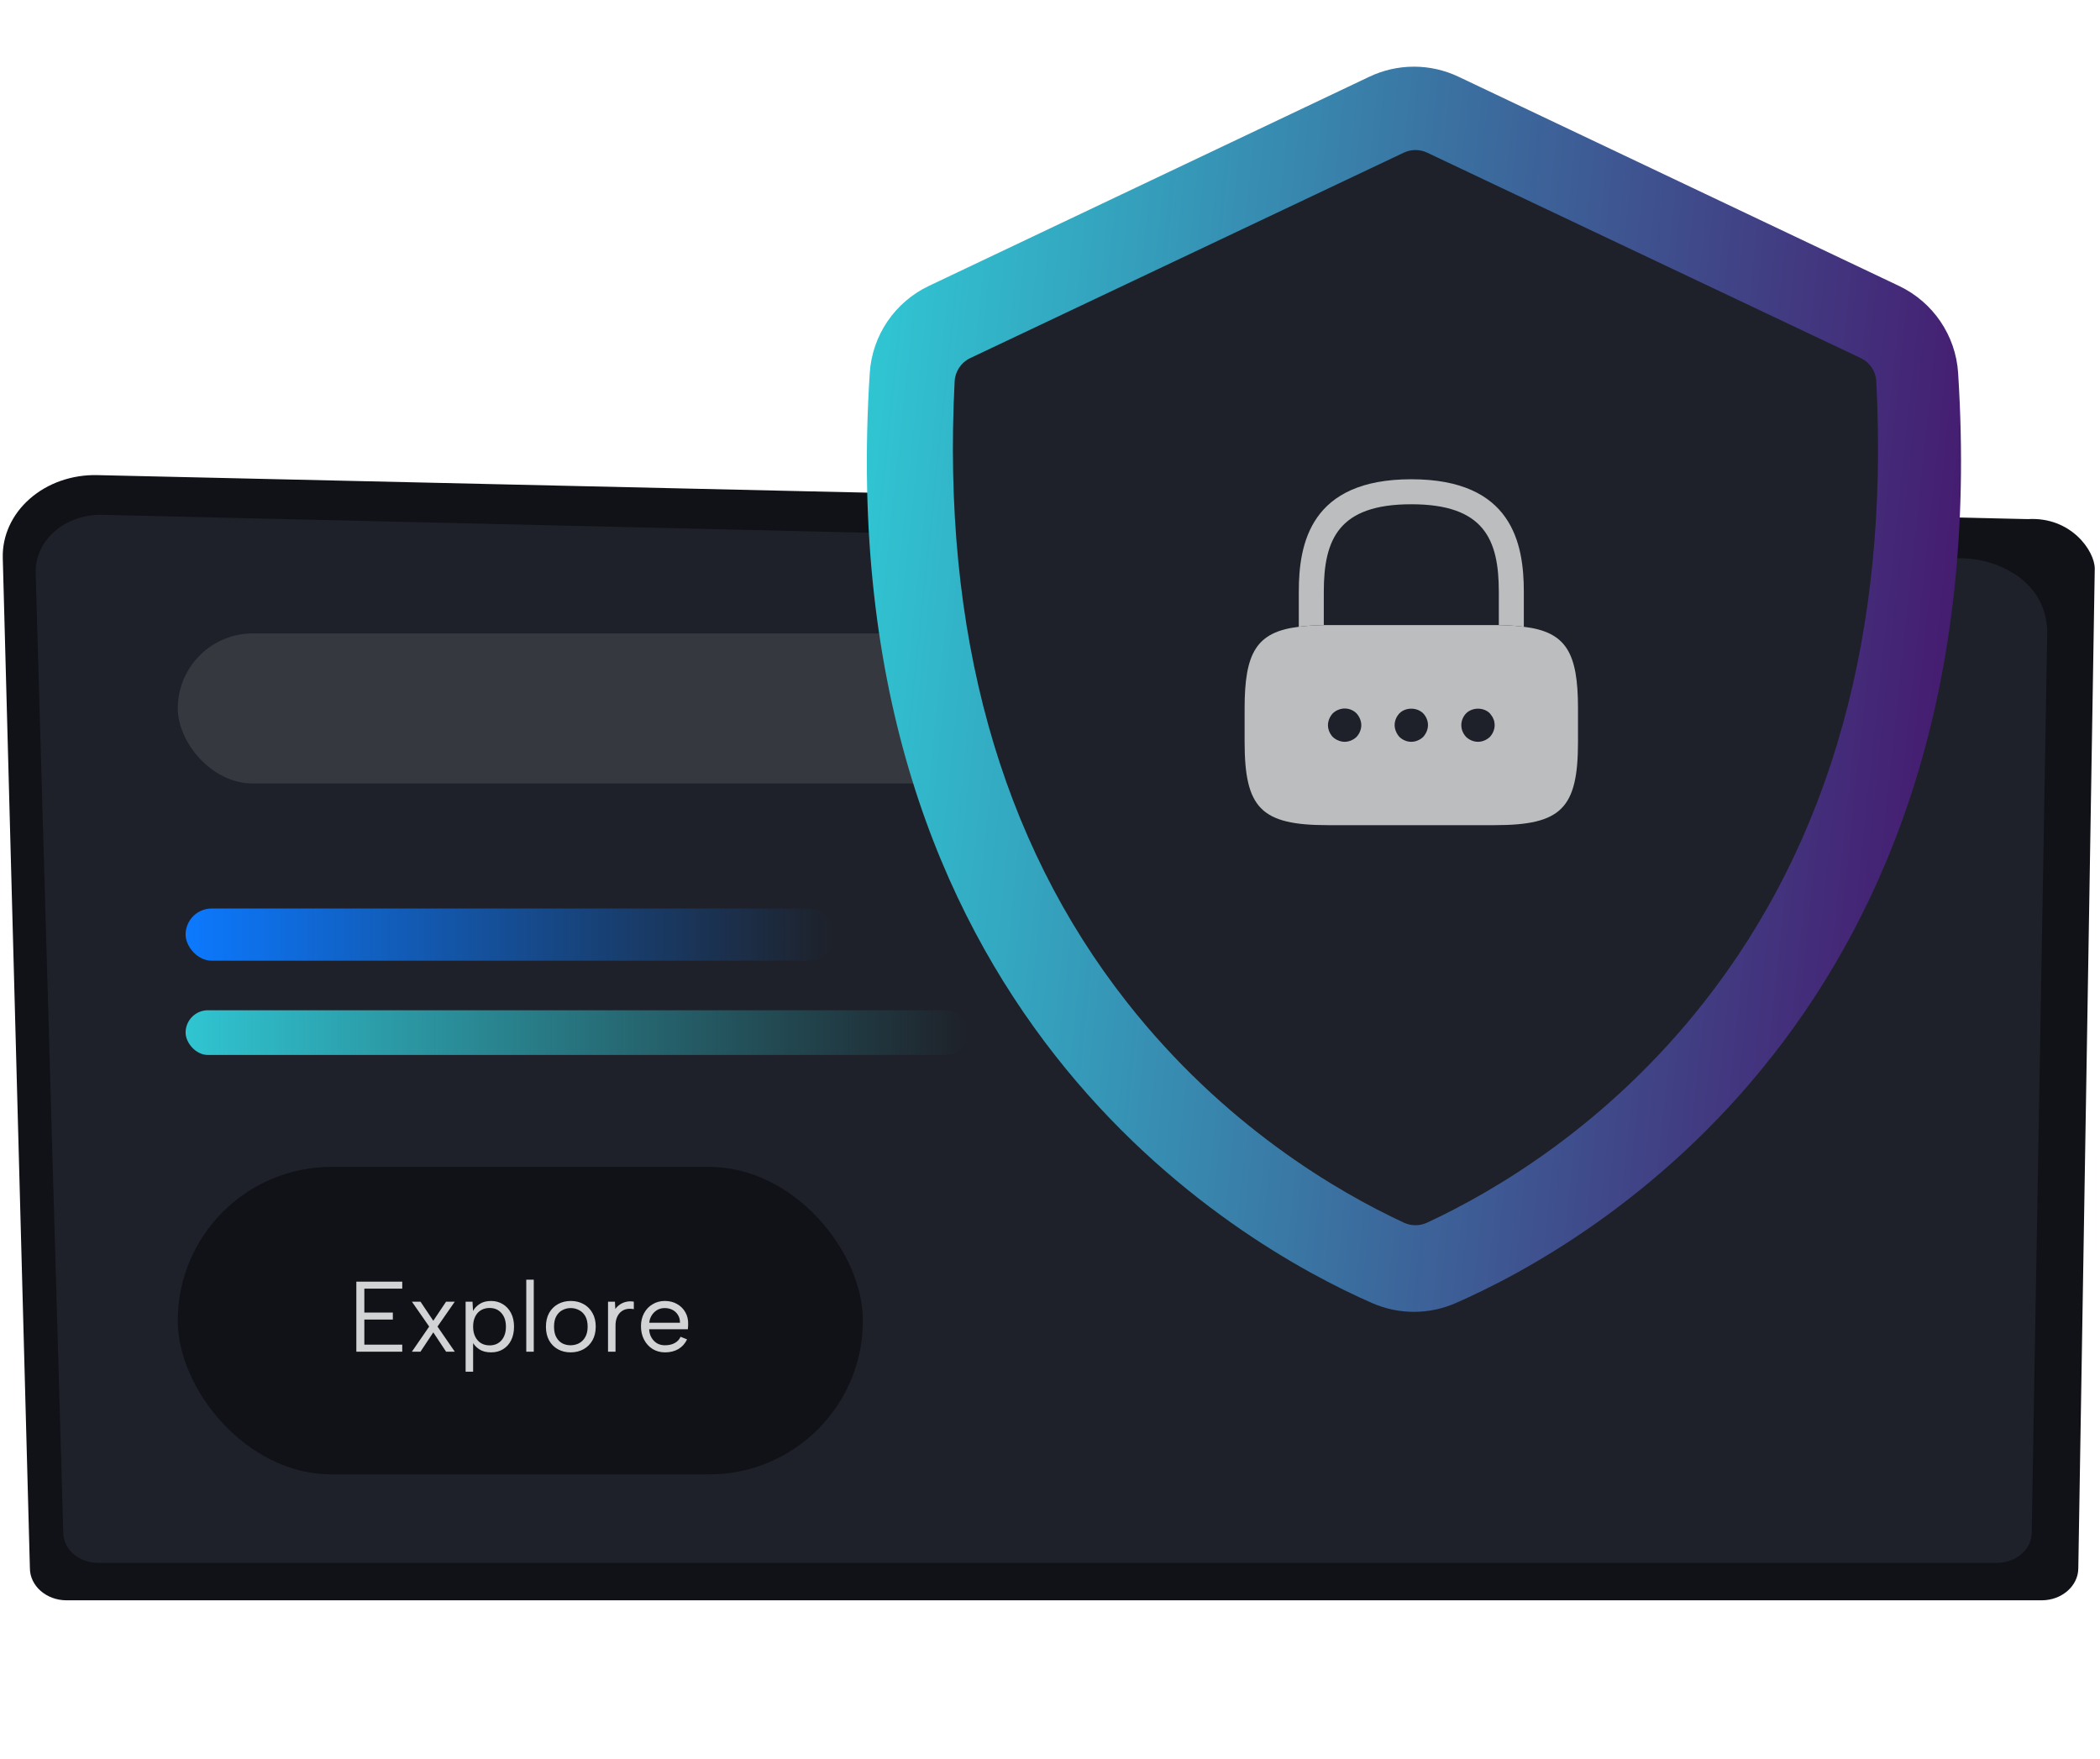 <svg width="203" height="170" viewBox="0 0 203 170" fill="none" xmlns="http://www.w3.org/2000/svg">
<g clip-path="url(#clip0_4233_4710)">
<path d="M2.89 151.586C2.89 153.295 4.48 154.692 6.422 154.692H197.372C199.314 154.692 200.903 153.295 200.903 151.586L202.493 54.971C202.493 53.263 200.207 49.928 196.018 50.179L9.399 45.927C6.962 45.871 4.606 46.697 2.88 48.212C1.155 49.725 0.21 51.796 0.268 53.939L2.89 151.585V151.586Z" fill="#101217"/>
<path d="M6.116 148.151C6.116 149.759 7.623 151.074 9.466 151.074H193.048C194.891 151.074 196.398 149.759 196.398 148.151L197.902 60.983C197.724 55.736 192.453 53.851 189.258 53.963L9.882 49.764C8.166 49.724 6.505 50.301 5.289 51.36C4.073 52.419 3.404 53.867 3.447 55.365L6.115 148.151H6.116Z" fill="#1E2129"/>
<rect x="17.941" y="87.82" width="62.768" height="5.045" rx="2.522" fill="url(#paint0_linear_4233_4710)"/>
<rect x="17.941" y="97.654" width="75.671" height="4.324" rx="2.162" fill="url(#paint1_linear_4233_4710)"/>
<rect x="17.185" y="61.232" width="139.384" height="14.502" rx="7.251" fill="#35383F"/>
<rect x="17.185" y="112.796" width="66.228" height="29.725" rx="14.863" fill="#101217"/>
<path d="M38.884 124.568H35.22V126.879H37.975V127.555H35.22V129.982H38.884V130.659H34.446V123.891H38.884V124.568ZM39.816 125.825H40.647L41.885 127.671L43.122 125.825H43.963L42.291 128.232L43.963 130.659H43.122L41.885 128.793L40.647 130.659H39.816L41.488 128.232L39.816 125.825ZM45.657 129.682L45.735 129.673V132.592H45.01V125.825H45.677L45.725 126.724C45.873 126.453 46.092 126.224 46.383 126.037C46.672 125.85 47.037 125.757 47.475 125.757C47.894 125.757 48.271 125.86 48.606 126.066C48.941 126.266 49.206 126.553 49.399 126.927C49.592 127.294 49.689 127.733 49.689 128.242C49.689 128.745 49.596 129.183 49.409 129.557C49.228 129.924 48.97 130.211 48.635 130.417C48.306 130.623 47.92 130.726 47.475 130.726C47.011 130.726 46.627 130.627 46.325 130.427C46.022 130.227 45.799 129.979 45.657 129.682ZM48.906 128.242C48.906 127.687 48.761 127.249 48.471 126.927C48.187 126.598 47.804 126.434 47.32 126.434C47.017 126.434 46.743 126.505 46.498 126.646C46.26 126.788 46.073 126.995 45.938 127.265C45.802 127.536 45.735 127.861 45.735 128.242C45.735 128.616 45.802 128.938 45.938 129.209C46.073 129.479 46.26 129.689 46.498 129.837C46.743 129.979 47.017 130.05 47.32 130.05C47.804 130.05 48.187 129.889 48.471 129.566C48.761 129.238 48.906 128.796 48.906 128.242ZM50.873 123.698H51.598V130.659H50.873V123.698ZM55.161 130.726C54.703 130.726 54.294 130.627 53.933 130.427C53.572 130.227 53.289 129.943 53.082 129.576C52.876 129.202 52.773 128.761 52.773 128.251C52.773 127.736 52.876 127.291 53.082 126.917C53.295 126.543 53.582 126.257 53.943 126.057C54.31 125.857 54.723 125.757 55.18 125.757C55.638 125.757 56.047 125.857 56.408 126.057C56.776 126.257 57.062 126.543 57.269 126.917C57.481 127.285 57.588 127.723 57.588 128.232C57.588 128.748 57.481 129.192 57.269 129.566C57.056 129.94 56.766 130.227 56.399 130.427C56.031 130.627 55.619 130.726 55.161 130.726ZM55.151 130.04C55.435 130.04 55.703 129.979 55.954 129.856C56.205 129.727 56.408 129.531 56.563 129.267C56.724 128.996 56.805 128.654 56.805 128.242C56.805 127.823 56.727 127.481 56.573 127.217C56.418 126.953 56.215 126.759 55.964 126.637C55.719 126.508 55.454 126.443 55.171 126.443C54.887 126.443 54.623 126.508 54.378 126.637C54.133 126.759 53.933 126.956 53.779 127.227C53.63 127.491 53.556 127.829 53.556 128.242C53.556 128.661 53.63 129.002 53.779 129.267C53.927 129.531 54.12 129.727 54.359 129.856C54.604 129.979 54.868 130.04 55.151 130.04ZM58.776 125.825H59.443L59.481 126.53C59.61 126.356 59.765 126.208 59.945 126.086C60.132 125.963 60.335 125.879 60.554 125.834C60.78 125.783 61.019 125.78 61.27 125.825V126.55C60.999 126.498 60.754 126.498 60.535 126.55C60.322 126.601 60.139 126.698 59.984 126.84C59.829 126.982 59.71 127.162 59.626 127.381C59.542 127.594 59.501 127.842 59.501 128.126V130.659H58.776V125.825ZM64.29 130.726C63.839 130.726 63.436 130.617 63.081 130.398C62.733 130.179 62.459 129.879 62.26 129.499C62.06 129.118 61.96 128.683 61.96 128.193C61.96 127.723 62.06 127.304 62.26 126.937C62.459 126.569 62.733 126.282 63.081 126.076C63.429 125.863 63.826 125.757 64.27 125.757C64.709 125.757 65.099 125.854 65.44 126.047C65.788 126.24 66.059 126.508 66.252 126.85C66.446 127.191 66.536 127.581 66.523 128.019C66.523 128.09 66.52 128.164 66.513 128.242C66.507 128.319 66.501 128.403 66.494 128.493H62.753C62.765 128.796 62.84 129.064 62.975 129.296C63.11 129.528 63.288 129.711 63.507 129.847C63.732 129.976 63.987 130.04 64.27 130.04C64.644 130.04 64.96 129.969 65.218 129.827C65.482 129.686 65.672 129.483 65.788 129.218L66.417 129.47C66.224 129.876 65.943 130.188 65.576 130.407C65.208 130.62 64.78 130.726 64.29 130.726ZM65.73 127.865C65.737 127.588 65.676 127.343 65.547 127.13C65.424 126.917 65.25 126.75 65.025 126.627C64.799 126.505 64.538 126.443 64.242 126.443C63.984 126.443 63.748 126.505 63.536 126.627C63.323 126.75 63.146 126.92 63.004 127.14C62.869 127.352 62.788 127.594 62.762 127.865H65.73Z" fill="#D2D3D4"/>
<path d="M189.285 36.048C189.05 32.418 186.858 29.201 183.571 27.639L140.99 7.417C138.263 6.121 135.099 6.121 132.371 7.417L89.791 27.639C86.504 29.2 84.312 32.416 84.077 36.048C80.083 97.786 119.669 120.28 132.645 125.963C135.219 127.09 138.143 127.09 140.716 125.963C153.692 120.282 193.278 97.786 189.284 36.048H189.285Z" fill="url(#paint2_linear_4233_4710)"/>
<path d="M181.377 36.861C181.328 35.895 180.751 35.032 179.874 34.616L137.961 14.757C137.245 14.418 136.415 14.418 135.699 14.757L93.786 34.616C92.91 35.032 92.332 35.895 92.282 36.861C91.042 61.054 96.643 81.241 108.942 96.886C118.319 108.815 129.287 115.207 135.713 118.19C136.421 118.518 137.237 118.518 137.945 118.19C144.372 115.207 155.341 108.815 164.716 96.886C177.015 81.241 182.616 61.054 181.376 36.861H181.377Z" fill="#1E2129"/>
<path d="M147.303 57.204V60.588C146.594 60.491 145.788 60.443 144.886 60.427V57.204C144.886 52.128 143.452 48.744 136.426 48.744C129.401 48.744 127.967 52.128 127.967 57.204V60.427C127.064 60.443 126.259 60.491 125.55 60.588V57.204C125.55 52.531 126.678 46.327 136.426 46.327C146.175 46.327 147.303 52.531 147.303 57.204Z" fill="#BCBDBF"/>
<path d="M147.303 60.588C146.594 60.491 145.788 60.443 144.886 60.426H127.967C127.064 60.443 126.258 60.491 125.549 60.588C121.44 61.087 120.312 63.101 120.312 68.483V71.706C120.312 78.152 121.924 79.763 128.369 79.763H144.483C150.929 79.763 152.54 78.152 152.54 71.706V68.483C152.54 63.101 151.412 61.087 147.303 60.588ZM131.125 71.239C130.819 71.529 130.4 71.706 129.981 71.706C129.771 71.706 129.562 71.658 129.368 71.577C129.159 71.497 128.998 71.384 128.837 71.239C128.547 70.933 128.369 70.514 128.369 70.095C128.369 69.885 128.418 69.676 128.498 69.482C128.579 69.289 128.692 69.112 128.837 68.951C128.998 68.806 129.159 68.693 129.368 68.612C129.965 68.355 130.674 68.499 131.125 68.951C131.27 69.112 131.383 69.289 131.463 69.482C131.544 69.676 131.592 69.885 131.592 70.095C131.592 70.514 131.415 70.933 131.125 71.239ZM137.909 70.707C137.828 70.9 137.715 71.078 137.57 71.239C137.264 71.529 136.845 71.706 136.426 71.706C135.991 71.706 135.588 71.529 135.282 71.239C135.137 71.078 135.024 70.9 134.944 70.707C134.863 70.514 134.815 70.304 134.815 70.095C134.815 69.66 134.992 69.257 135.282 68.951C135.878 68.355 136.958 68.355 137.57 68.951C137.86 69.257 138.038 69.66 138.038 70.095C138.038 70.304 137.989 70.514 137.909 70.707ZM144.016 71.239C143.71 71.529 143.291 71.706 142.872 71.706C142.453 71.706 142.034 71.529 141.728 71.239C141.438 70.933 141.26 70.53 141.26 70.095C141.26 69.66 141.438 69.257 141.728 68.951C142.34 68.355 143.42 68.355 144.016 68.951C144.08 69.031 144.145 69.112 144.209 69.209C144.274 69.289 144.322 69.386 144.354 69.482C144.403 69.579 144.435 69.676 144.451 69.772C144.467 69.885 144.483 69.998 144.483 70.095C144.483 70.514 144.306 70.933 144.016 71.239Z" fill="#BCBDBF"/>
</g>
<defs>
<linearGradient id="paint0_linear_4233_4710" x1="17.941" y1="90.342" x2="80.709" y2="90.342" gradientUnits="userSpaceOnUse">
<stop stop-color="#0C79FE"/>
<stop offset="1" stop-color="#0C79FE" stop-opacity="0"/>
</linearGradient>
<linearGradient id="paint1_linear_4233_4710" x1="17.941" y1="99.817" x2="93.613" y2="99.817" gradientUnits="userSpaceOnUse">
<stop stop-color="#30C5D2"/>
<stop offset="1" stop-color="#30C5D2" stop-opacity="0"/>
</linearGradient>
<linearGradient id="paint2_linear_4233_4710" x1="83.795" y1="39.128" x2="197.584" y2="51.195" gradientUnits="userSpaceOnUse">
<stop stop-color="#30C5D2"/>
<stop offset="1" stop-color="#471069"/>
</linearGradient>
<clipPath id="clip0_4233_4710">
<rect width="202.758" height="170" fill="white"/>
</clipPath>
</defs>
</svg>
